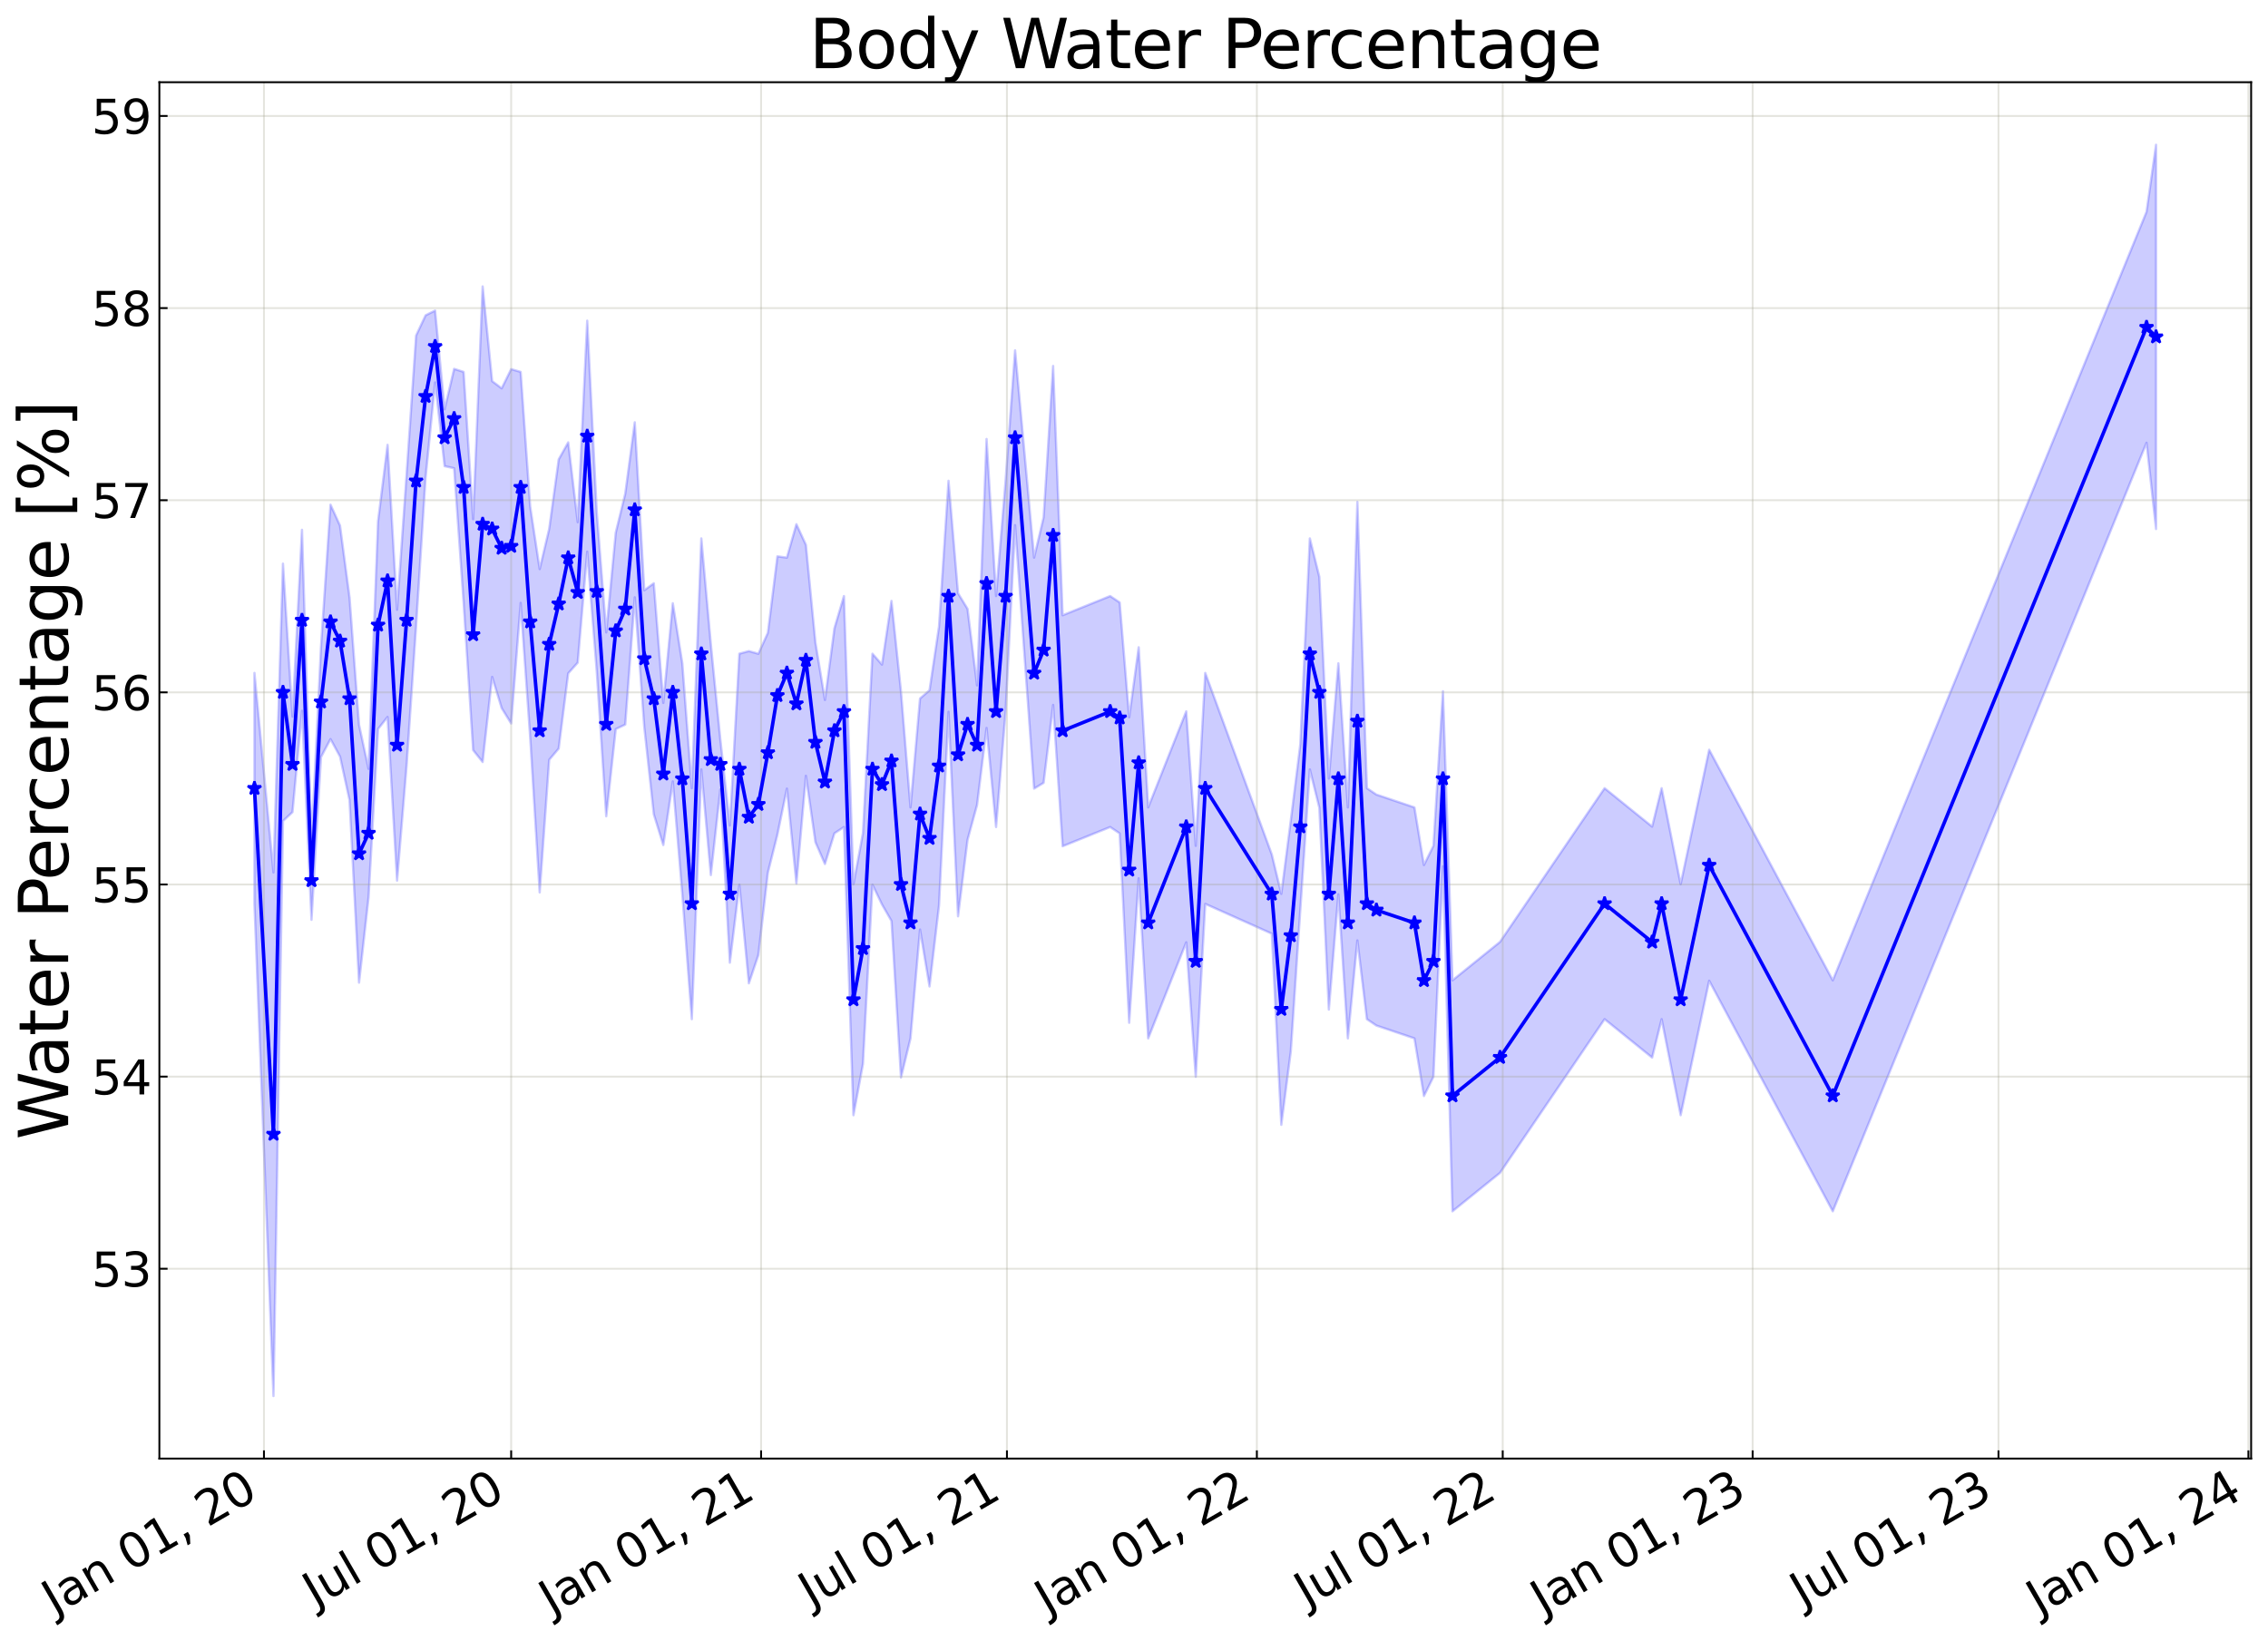 <?xml version="1.0" encoding="utf-8" standalone="no"?>
<!DOCTYPE svg PUBLIC "-//W3C//DTD SVG 1.1//EN"
  "http://www.w3.org/Graphics/SVG/1.1/DTD/svg11.dtd">
<svg xmlns:xlink="http://www.w3.org/1999/xlink" width="968.023pt" height="700.467pt" viewBox="0 0 968.023 700.467" xmlns="http://www.w3.org/2000/svg" version="1.1">
 <defs>
  <style type="text/css">*{stroke-linejoin: round; stroke-linecap: butt}</style>
 </defs>
 <g id="figure_1">
  <g id="patch_1">
   <path d="M 0 700.467 
L 968.023 700.467 
L 968.023 0 
L 0 0 
z
" style="fill: #ffffff"/>
  </g>
  <g id="axes_1">
   <g id="patch_2">
    <path d="M 68.023 622.604 
L 960.823 622.604 
L 960.823 35.084 
L 68.023 35.084 
z
" style="fill: #ffffff"/>
   </g>
   <g id="PolyCollection_1">
    <defs>
     <path id="m123e9f4630" d="M 108.605 -413.236 
L 108.605 -314.64 
L 116.721 -104.568 
L 120.779 -350.016 
L 124.838 -353.79 
L 128.896 -397.068 
L 132.954 -307.846 
L 137.012 -377.288 
L 141.07 -384.98 
L 145.128 -377.516 
L 149.187 -358.9 
L 153.245 -281.015 
L 157.303 -317.329 
L 161.361 -389.294 
L 165.419 -394.427 
L 169.478 -324.581 
L 173.536 -373.409 
L 177.594 -433.059 
L 181.652 -496.603 
L 185.71 -537.222 
L 189.768 -501.48 
L 193.827 -500.602 
L 197.885 -443.125 
L 201.943 -380.25 
L 206.001 -375.199 
L 210.059 -411.526 
L 214.118 -398.206 
L 218.176 -391.644 
L 222.234 -443.125 
L 226.292 -385.717 
L 230.35 -319.535 
L 234.408 -376.149 
L 238.467 -380.948 
L 242.525 -413.055 
L 246.583 -417.614 
L 250.641 -464.995 
L 254.699 -414 
L 258.758 -352.039 
L 262.816 -389.242 
L 266.874 -391.185 
L 270.932 -445.497 
L 274.99 -390.084 
L 279.048 -352.913 
L 283.107 -339.748 
L 287.165 -366.917 
L 291.223 -318.741 
L 295.281 -265.433 
L 299.339 -372.049 
L 303.398 -326.942 
L 307.456 -363.536 
L 311.514 -289.548 
L 315.572 -322.842 
L 319.63 -280.731 
L 323.688 -292.803 
L 327.747 -327.966 
L 331.805 -344.17 
L 335.863 -363.847 
L 339.921 -323.335 
L 343.979 -369.315 
L 348.038 -340.975 
L 352.096 -331.663 
L 356.154 -344.76 
L 360.212 -347.445 
L 364.27 -224.428 
L 368.328 -246.297 
L 372.387 -322.842 
L 376.445 -314.389 
L 380.503 -307.339 
L 384.561 -240.512 
L 388.619 -257.232 
L 392.678 -303.706 
L 396.736 -279.386 
L 400.794 -313.911 
L 404.852 -396.652 
L 408.91 -309.338 
L 412.968 -341.978 
L 417.027 -356.865 
L 421.085 -389.742 
L 425.143 -347.445 
L 429.201 -396.652 
L 433.259 -476.308 
L 441.376 -363.847 
L 445.434 -366.31 
L 449.492 -399.58 
L 453.55 -339.244 
L 473.841 -347.445 
L 477.899 -344.711 
L 481.958 -263.892 
L 486.016 -325.575 
L 490.074 -257.232 
L 506.307 -298.238 
L 510.365 -240.83 
L 514.423 -314.64 
L 542.83 -301.925 
L 546.888 -220.327 
L 550.947 -251.765 
L 555.005 -312.261 
L 559.063 -372.049 
L 563.121 -355.646 
L 567.179 -269.534 
L 571.238 -318.741 
L 575.296 -257.232 
L 579.354 -299.045 
L 583.412 -265.433 
L 587.47 -262.7 
L 603.703 -257.232 
L 607.761 -232.629 
L 611.819 -240.83 
L 615.878 -330.681 
L 619.936 -183.422 
L 640.227 -199.824 
L 684.867 -265.433 
L 705.158 -249.031 
L 709.216 -265.433 
L 717.332 -224.428 
L 729.507 -281.836 
L 782.263 -183.422 
L 916.183 -511.469 
L 920.241 -474.654 
L 920.241 -638.678 
L 920.241 -638.678 
L 916.183 -610.064 
L 782.263 -282.017 
L 729.507 -380.432 
L 717.332 -323.023 
L 709.216 -364.029 
L 705.158 -347.627 
L 684.867 -364.029 
L 640.227 -298.42 
L 619.936 -282.017 
L 615.878 -405.397 
L 611.819 -339.426 
L 607.761 -331.224 
L 603.703 -355.828 
L 587.47 -361.295 
L 583.412 -364.029 
L 579.354 -486.24 
L 575.296 -355.828 
L 571.238 -417.337 
L 567.179 -368.13 
L 563.121 -454.242 
L 559.063 -470.644 
L 555.005 -382.811 
L 550.947 -350.361 
L 546.888 -318.923 
L 542.83 -335.739 
L 514.423 -413.236 
L 510.365 -339.426 
L 506.307 -396.834 
L 490.074 -355.828 
L 486.016 -424.171 
L 481.958 -394.275 
L 477.899 -443.307 
L 473.841 -446.041 
L 453.55 -437.84 
L 449.492 -544.261 
L 445.434 -479.664 
L 441.376 -462.443 
L 433.259 -550.912 
L 429.201 -495.248 
L 425.143 -446.041 
L 421.085 -513.093 
L 417.027 -407.917 
L 412.968 -440.573 
L 408.91 -447.242 
L 404.852 -495.248 
L 400.794 -433.102 
L 396.736 -405.844 
L 392.678 -402.301 
L 388.619 -355.828 
L 384.561 -405.353 
L 380.503 -443.969 
L 376.445 -416.769 
L 372.387 -421.437 
L 368.328 -344.893 
L 364.27 -323.023 
L 360.212 -446.041 
L 356.154 -432.324 
L 352.096 -401.681 
L 348.038 -426.267 
L 343.979 -467.911 
L 339.921 -476.712 
L 335.863 -462.443 
L 331.805 -462.985 
L 327.747 -430.372 
L 323.688 -421.405 
L 319.63 -422.542 
L 315.572 -421.437 
L 311.514 -348.116 
L 307.456 -384.843 
L 303.398 -425.538 
L 299.339 -470.644 
L 295.281 -364.029 
L 291.223 -417.337 
L 287.165 -442.971 
L 283.107 -400.431 
L 279.048 -451.508 
L 274.99 -448.508 
L 270.932 -520.213 
L 266.874 -489.78 
L 262.816 -473.134 
L 258.758 -430.512 
L 254.699 -482.001 
L 250.641 -563.591 
L 246.583 -477.567 
L 242.525 -511.65 
L 238.467 -504.391 
L 234.408 -474.745 
L 230.35 -457.549 
L 226.292 -484.313 
L 222.234 -541.721 
L 218.176 -542.902 
L 214.118 -534.7 
L 210.059 -537.782 
L 206.001 -578.209 
L 201.943 -478.846 
L 197.885 -541.721 
L 193.827 -543.019 
L 189.768 -525.739 
L 185.71 -567.908 
L 181.652 -565.882 
L 177.594 -557.255 
L 173.536 -497.988 
L 169.478 -440.2 
L 165.419 -510.595 
L 161.361 -478.003 
L 157.303 -372.276 
L 153.245 -391.094 
L 149.187 -445.521 
L 145.128 -476.112 
L 141.07 -485.05 
L 137.012 -424.4 
L 132.954 -341.3 
L 128.896 -474.329 
L 124.838 -394.59 
L 120.779 -459.872 
L 116.721 -328.066 
L 108.605 -413.236 
z
" style="stroke: #0000ff; stroke-opacity: 0.2"/>
    </defs>
    <g clip-path="url(#p00b127df44)">
     <use xlink:href="#m123e9f4630" x="0" y="700.467" style="fill: #0000ff; fill-opacity: 0.2; stroke: #0000ff; stroke-opacity: 0.2"/>
    </g>
   </g>
   <g id="matplotlib.axis_1">
    <g id="xtick_1">
     <g id="line2d_1">
      <path d="M 112.663 622.604 
L 112.663 35.084 
" clip-path="url(#p00b127df44)" style="fill: none; stroke: #a5a391; stroke-opacity: 0.3; stroke-width: 0.8; stroke-linecap: square"/>
     </g>
     <g id="line2d_2">
      <defs>
       <path id="m883ac04ae2" d="M 0 0 
L 0 -3.5 
" style="stroke: #000000; stroke-width: 0.8"/>
      </defs>
      <g>
       <use xlink:href="#m883ac04ae2" x="112.663" y="622.604" style="stroke: #000000; stroke-width: 0.8"/>
      </g>
     </g>
     <g id="text_1">
      <!-- Jan 01, 20 -->
      <g transform="translate(23.288 689.664) rotate(-30) scale(0.2 -0.2)">
       <defs>
        <path id="DejaVuSans-4a" d="M 628 4666 
L 1259 4666 
L 1259 325 
Q 1259 -519 939 -900 
Q 619 -1281 -91 -1281 
L -331 -1281 
L -331 -750 
L -134 -750 
Q 284 -750 456 -515 
Q 628 -281 628 325 
L 628 4666 
z
" transform="scale(0.016)"/>
        <path id="DejaVuSans-61" d="M 2194 1759 
Q 1497 1759 1228 1600 
Q 959 1441 959 1056 
Q 959 750 1161 570 
Q 1363 391 1709 391 
Q 2188 391 2477 730 
Q 2766 1069 2766 1631 
L 2766 1759 
L 2194 1759 
z
M 3341 1997 
L 3341 0 
L 2766 0 
L 2766 531 
Q 2569 213 2275 61 
Q 1981 -91 1556 -91 
Q 1019 -91 701 211 
Q 384 513 384 1019 
Q 384 1609 779 1909 
Q 1175 2209 1959 2209 
L 2766 2209 
L 2766 2266 
Q 2766 2663 2505 2880 
Q 2244 3097 1772 3097 
Q 1472 3097 1187 3025 
Q 903 2953 641 2809 
L 641 3341 
Q 956 3463 1253 3523 
Q 1550 3584 1831 3584 
Q 2591 3584 2966 3190 
Q 3341 2797 3341 1997 
z
" transform="scale(0.016)"/>
        <path id="DejaVuSans-6e" d="M 3513 2113 
L 3513 0 
L 2938 0 
L 2938 2094 
Q 2938 2591 2744 2837 
Q 2550 3084 2163 3084 
Q 1697 3084 1428 2787 
Q 1159 2491 1159 1978 
L 1159 0 
L 581 0 
L 581 3500 
L 1159 3500 
L 1159 2956 
Q 1366 3272 1645 3428 
Q 1925 3584 2291 3584 
Q 2894 3584 3203 3211 
Q 3513 2838 3513 2113 
z
" transform="scale(0.016)"/>
        <path id="DejaVuSans-20" transform="scale(0.016)"/>
        <path id="DejaVuSans-30" d="M 2034 4250 
Q 1547 4250 1301 3770 
Q 1056 3291 1056 2328 
Q 1056 1369 1301 889 
Q 1547 409 2034 409 
Q 2525 409 2770 889 
Q 3016 1369 3016 2328 
Q 3016 3291 2770 3770 
Q 2525 4250 2034 4250 
z
M 2034 4750 
Q 2819 4750 3233 4129 
Q 3647 3509 3647 2328 
Q 3647 1150 3233 529 
Q 2819 -91 2034 -91 
Q 1250 -91 836 529 
Q 422 1150 422 2328 
Q 422 3509 836 4129 
Q 1250 4750 2034 4750 
z
" transform="scale(0.016)"/>
        <path id="DejaVuSans-31" d="M 794 531 
L 1825 531 
L 1825 4091 
L 703 3866 
L 703 4441 
L 1819 4666 
L 2450 4666 
L 2450 531 
L 3481 531 
L 3481 0 
L 794 0 
L 794 531 
z
" transform="scale(0.016)"/>
        <path id="DejaVuSans-2c" d="M 750 794 
L 1409 794 
L 1409 256 
L 897 -744 
L 494 -744 
L 750 256 
L 750 794 
z
" transform="scale(0.016)"/>
        <path id="DejaVuSans-32" d="M 1228 531 
L 3431 531 
L 3431 0 
L 469 0 
L 469 531 
Q 828 903 1448 1529 
Q 2069 2156 2228 2338 
Q 2531 2678 2651 2914 
Q 2772 3150 2772 3378 
Q 2772 3750 2511 3984 
Q 2250 4219 1831 4219 
Q 1534 4219 1204 4116 
Q 875 4013 500 3803 
L 500 4441 
Q 881 4594 1212 4672 
Q 1544 4750 1819 4750 
Q 2544 4750 2975 4387 
Q 3406 4025 3406 3419 
Q 3406 3131 3298 2873 
Q 3191 2616 2906 2266 
Q 2828 2175 2409 1742 
Q 1991 1309 1228 531 
z
" transform="scale(0.016)"/>
       </defs>
       <use xlink:href="#DejaVuSans-4a"/>
       <use xlink:href="#DejaVuSans-61" x="29.492"/>
       <use xlink:href="#DejaVuSans-6e" x="90.771"/>
       <use xlink:href="#DejaVuSans-20" x="154.15"/>
       <use xlink:href="#DejaVuSans-30" x="185.938"/>
       <use xlink:href="#DejaVuSans-31" x="249.561"/>
       <use xlink:href="#DejaVuSans-2c" x="313.184"/>
       <use xlink:href="#DejaVuSans-20" x="344.971"/>
       <use xlink:href="#DejaVuSans-32" x="376.758"/>
       <use xlink:href="#DejaVuSans-30" x="440.381"/>
      </g>
     </g>
    </g>
    <g id="xtick_2">
     <g id="line2d_3">
      <path d="M 218.176 622.604 
L 218.176 35.084 
" clip-path="url(#p00b127df44)" style="fill: none; stroke: #a5a391; stroke-opacity: 0.3; stroke-width: 0.8; stroke-linecap: square"/>
     </g>
     <g id="line2d_4">
      <g>
       <use xlink:href="#m883ac04ae2" x="218.176" y="622.604" style="stroke: #000000; stroke-width: 0.8"/>
      </g>
     </g>
     <g id="text_2">
      <!-- Jul 01, 20 -->
      <g transform="translate(134.603 686.314) rotate(-30) scale(0.2 -0.2)">
       <defs>
        <path id="DejaVuSans-75" d="M 544 1381 
L 544 3500 
L 1119 3500 
L 1119 1403 
Q 1119 906 1312 657 
Q 1506 409 1894 409 
Q 2359 409 2629 706 
Q 2900 1003 2900 1516 
L 2900 3500 
L 3475 3500 
L 3475 0 
L 2900 0 
L 2900 538 
Q 2691 219 2414 64 
Q 2138 -91 1772 -91 
Q 1169 -91 856 284 
Q 544 659 544 1381 
z
M 1991 3584 
L 1991 3584 
z
" transform="scale(0.016)"/>
        <path id="DejaVuSans-6c" d="M 603 4863 
L 1178 4863 
L 1178 0 
L 603 0 
L 603 4863 
z
" transform="scale(0.016)"/>
       </defs>
       <use xlink:href="#DejaVuSans-4a"/>
       <use xlink:href="#DejaVuSans-75" x="29.492"/>
       <use xlink:href="#DejaVuSans-6c" x="92.871"/>
       <use xlink:href="#DejaVuSans-20" x="120.654"/>
       <use xlink:href="#DejaVuSans-30" x="152.441"/>
       <use xlink:href="#DejaVuSans-31" x="216.064"/>
       <use xlink:href="#DejaVuSans-2c" x="279.688"/>
       <use xlink:href="#DejaVuSans-20" x="311.475"/>
       <use xlink:href="#DejaVuSans-32" x="343.262"/>
       <use xlink:href="#DejaVuSans-30" x="406.885"/>
      </g>
     </g>
    </g>
    <g id="xtick_3">
     <g id="line2d_5">
      <path d="M 324.848 622.604 
L 324.848 35.084 
" clip-path="url(#p00b127df44)" style="fill: none; stroke: #a5a391; stroke-opacity: 0.3; stroke-width: 0.8; stroke-linecap: square"/>
     </g>
     <g id="line2d_6">
      <g>
       <use xlink:href="#m883ac04ae2" x="324.848" y="622.604" style="stroke: #000000; stroke-width: 0.8"/>
      </g>
     </g>
     <g id="text_3">
      <!-- Jan 01, 21 -->
      <g transform="translate(235.473 689.664) rotate(-30) scale(0.2 -0.2)">
       <use xlink:href="#DejaVuSans-4a"/>
       <use xlink:href="#DejaVuSans-61" x="29.492"/>
       <use xlink:href="#DejaVuSans-6e" x="90.771"/>
       <use xlink:href="#DejaVuSans-20" x="154.15"/>
       <use xlink:href="#DejaVuSans-30" x="185.938"/>
       <use xlink:href="#DejaVuSans-31" x="249.561"/>
       <use xlink:href="#DejaVuSans-2c" x="313.184"/>
       <use xlink:href="#DejaVuSans-20" x="344.971"/>
       <use xlink:href="#DejaVuSans-32" x="376.758"/>
       <use xlink:href="#DejaVuSans-31" x="440.381"/>
      </g>
     </g>
    </g>
    <g id="xtick_4">
     <g id="line2d_7">
      <path d="M 429.781 622.604 
L 429.781 35.084 
" clip-path="url(#p00b127df44)" style="fill: none; stroke: #a5a391; stroke-opacity: 0.3; stroke-width: 0.8; stroke-linecap: square"/>
     </g>
     <g id="line2d_8">
      <g>
       <use xlink:href="#m883ac04ae2" x="429.781" y="622.604" style="stroke: #000000; stroke-width: 0.8"/>
      </g>
     </g>
     <g id="text_4">
      <!-- Jul 01, 21 -->
      <g transform="translate(346.208 686.314) rotate(-30) scale(0.2 -0.2)">
       <use xlink:href="#DejaVuSans-4a"/>
       <use xlink:href="#DejaVuSans-75" x="29.492"/>
       <use xlink:href="#DejaVuSans-6c" x="92.871"/>
       <use xlink:href="#DejaVuSans-20" x="120.654"/>
       <use xlink:href="#DejaVuSans-30" x="152.441"/>
       <use xlink:href="#DejaVuSans-31" x="216.064"/>
       <use xlink:href="#DejaVuSans-2c" x="279.688"/>
       <use xlink:href="#DejaVuSans-20" x="311.475"/>
       <use xlink:href="#DejaVuSans-32" x="343.262"/>
       <use xlink:href="#DejaVuSans-31" x="406.885"/>
      </g>
     </g>
    </g>
    <g id="xtick_5">
     <g id="line2d_9">
      <path d="M 536.453 622.604 
L 536.453 35.084 
" clip-path="url(#p00b127df44)" style="fill: none; stroke: #a5a391; stroke-opacity: 0.3; stroke-width: 0.8; stroke-linecap: square"/>
     </g>
     <g id="line2d_10">
      <g>
       <use xlink:href="#m883ac04ae2" x="536.453" y="622.604" style="stroke: #000000; stroke-width: 0.8"/>
      </g>
     </g>
     <g id="text_5">
      <!-- Jan 01, 22 -->
      <g transform="translate(447.078 689.664) rotate(-30) scale(0.2 -0.2)">
       <use xlink:href="#DejaVuSans-4a"/>
       <use xlink:href="#DejaVuSans-61" x="29.492"/>
       <use xlink:href="#DejaVuSans-6e" x="90.771"/>
       <use xlink:href="#DejaVuSans-20" x="154.15"/>
       <use xlink:href="#DejaVuSans-30" x="185.938"/>
       <use xlink:href="#DejaVuSans-31" x="249.561"/>
       <use xlink:href="#DejaVuSans-2c" x="313.184"/>
       <use xlink:href="#DejaVuSans-20" x="344.971"/>
       <use xlink:href="#DejaVuSans-32" x="376.758"/>
       <use xlink:href="#DejaVuSans-32" x="440.381"/>
      </g>
     </g>
    </g>
    <g id="xtick_6">
     <g id="line2d_11">
      <path d="M 641.386 622.604 
L 641.386 35.084 
" clip-path="url(#p00b127df44)" style="fill: none; stroke: #a5a391; stroke-opacity: 0.3; stroke-width: 0.8; stroke-linecap: square"/>
     </g>
     <g id="line2d_12">
      <g>
       <use xlink:href="#m883ac04ae2" x="641.386" y="622.604" style="stroke: #000000; stroke-width: 0.8"/>
      </g>
     </g>
     <g id="text_6">
      <!-- Jul 01, 22 -->
      <g transform="translate(557.813 686.314) rotate(-30) scale(0.2 -0.2)">
       <use xlink:href="#DejaVuSans-4a"/>
       <use xlink:href="#DejaVuSans-75" x="29.492"/>
       <use xlink:href="#DejaVuSans-6c" x="92.871"/>
       <use xlink:href="#DejaVuSans-20" x="120.654"/>
       <use xlink:href="#DejaVuSans-30" x="152.441"/>
       <use xlink:href="#DejaVuSans-31" x="216.064"/>
       <use xlink:href="#DejaVuSans-2c" x="279.688"/>
       <use xlink:href="#DejaVuSans-20" x="311.475"/>
       <use xlink:href="#DejaVuSans-32" x="343.262"/>
       <use xlink:href="#DejaVuSans-32" x="406.885"/>
      </g>
     </g>
    </g>
    <g id="xtick_7">
     <g id="line2d_13">
      <path d="M 748.058 622.604 
L 748.058 35.084 
" clip-path="url(#p00b127df44)" style="fill: none; stroke: #a5a391; stroke-opacity: 0.3; stroke-width: 0.8; stroke-linecap: square"/>
     </g>
     <g id="line2d_14">
      <g>
       <use xlink:href="#m883ac04ae2" x="748.058" y="622.604" style="stroke: #000000; stroke-width: 0.8"/>
      </g>
     </g>
     <g id="text_7">
      <!-- Jan 01, 23 -->
      <g transform="translate(658.683 689.664) rotate(-30) scale(0.2 -0.2)">
       <defs>
        <path id="DejaVuSans-33" d="M 2597 2516 
Q 3050 2419 3304 2112 
Q 3559 1806 3559 1356 
Q 3559 666 3084 287 
Q 2609 -91 1734 -91 
Q 1441 -91 1130 -33 
Q 819 25 488 141 
L 488 750 
Q 750 597 1062 519 
Q 1375 441 1716 441 
Q 2309 441 2620 675 
Q 2931 909 2931 1356 
Q 2931 1769 2642 2001 
Q 2353 2234 1838 2234 
L 1294 2234 
L 1294 2753 
L 1863 2753 
Q 2328 2753 2575 2939 
Q 2822 3125 2822 3475 
Q 2822 3834 2567 4026 
Q 2313 4219 1838 4219 
Q 1578 4219 1281 4162 
Q 984 4106 628 3988 
L 628 4550 
Q 988 4650 1302 4700 
Q 1616 4750 1894 4750 
Q 2613 4750 3031 4423 
Q 3450 4097 3450 3541 
Q 3450 3153 3228 2886 
Q 3006 2619 2597 2516 
z
" transform="scale(0.016)"/>
       </defs>
       <use xlink:href="#DejaVuSans-4a"/>
       <use xlink:href="#DejaVuSans-61" x="29.492"/>
       <use xlink:href="#DejaVuSans-6e" x="90.771"/>
       <use xlink:href="#DejaVuSans-20" x="154.15"/>
       <use xlink:href="#DejaVuSans-30" x="185.938"/>
       <use xlink:href="#DejaVuSans-31" x="249.561"/>
       <use xlink:href="#DejaVuSans-2c" x="313.184"/>
       <use xlink:href="#DejaVuSans-20" x="344.971"/>
       <use xlink:href="#DejaVuSans-32" x="376.758"/>
       <use xlink:href="#DejaVuSans-33" x="440.381"/>
      </g>
     </g>
    </g>
    <g id="xtick_8">
     <g id="line2d_15">
      <path d="M 852.991 622.604 
L 852.991 35.084 
" clip-path="url(#p00b127df44)" style="fill: none; stroke: #a5a391; stroke-opacity: 0.3; stroke-width: 0.8; stroke-linecap: square"/>
     </g>
     <g id="line2d_16">
      <g>
       <use xlink:href="#m883ac04ae2" x="852.991" y="622.604" style="stroke: #000000; stroke-width: 0.8"/>
      </g>
     </g>
     <g id="text_8">
      <!-- Jul 01, 23 -->
      <g transform="translate(769.419 686.314) rotate(-30) scale(0.2 -0.2)">
       <use xlink:href="#DejaVuSans-4a"/>
       <use xlink:href="#DejaVuSans-75" x="29.492"/>
       <use xlink:href="#DejaVuSans-6c" x="92.871"/>
       <use xlink:href="#DejaVuSans-20" x="120.654"/>
       <use xlink:href="#DejaVuSans-30" x="152.441"/>
       <use xlink:href="#DejaVuSans-31" x="216.064"/>
       <use xlink:href="#DejaVuSans-2c" x="279.688"/>
       <use xlink:href="#DejaVuSans-20" x="311.475"/>
       <use xlink:href="#DejaVuSans-32" x="343.262"/>
       <use xlink:href="#DejaVuSans-33" x="406.885"/>
      </g>
     </g>
    </g>
    <g id="xtick_9">
     <g id="line2d_17">
      <path d="M 959.664 622.604 
L 959.664 35.084 
" clip-path="url(#p00b127df44)" style="fill: none; stroke: #a5a391; stroke-opacity: 0.3; stroke-width: 0.8; stroke-linecap: square"/>
     </g>
     <g id="line2d_18">
      <g>
       <use xlink:href="#m883ac04ae2" x="959.664" y="622.604" style="stroke: #000000; stroke-width: 0.8"/>
      </g>
     </g>
     <g id="text_9">
      <!-- Jan 01, 24 -->
      <g transform="translate(870.288 689.664) rotate(-30) scale(0.2 -0.2)">
       <defs>
        <path id="DejaVuSans-34" d="M 2419 4116 
L 825 1625 
L 2419 1625 
L 2419 4116 
z
M 2253 4666 
L 3047 4666 
L 3047 1625 
L 3713 1625 
L 3713 1100 
L 3047 1100 
L 3047 0 
L 2419 0 
L 2419 1100 
L 313 1100 
L 313 1709 
L 2253 4666 
z
" transform="scale(0.016)"/>
       </defs>
       <use xlink:href="#DejaVuSans-4a"/>
       <use xlink:href="#DejaVuSans-61" x="29.492"/>
       <use xlink:href="#DejaVuSans-6e" x="90.771"/>
       <use xlink:href="#DejaVuSans-20" x="154.15"/>
       <use xlink:href="#DejaVuSans-30" x="185.938"/>
       <use xlink:href="#DejaVuSans-31" x="249.561"/>
       <use xlink:href="#DejaVuSans-2c" x="313.184"/>
       <use xlink:href="#DejaVuSans-20" x="344.971"/>
       <use xlink:href="#DejaVuSans-32" x="376.758"/>
       <use xlink:href="#DejaVuSans-34" x="440.381"/>
      </g>
     </g>
    </g>
   </g>
   <g id="matplotlib.axis_2">
    <g id="ytick_1">
     <g id="line2d_19">
      <path d="M 68.023 541.557 
L 960.823 541.557 
" clip-path="url(#p00b127df44)" style="fill: none; stroke: #a5a391; stroke-opacity: 0.3; stroke-width: 0.8; stroke-linecap: square"/>
     </g>
     <g id="line2d_20">
      <defs>
       <path id="m193798f337" d="M 0 0 
L 3.5 0 
" style="stroke: #000000; stroke-width: 0.8"/>
      </defs>
      <g>
       <use xlink:href="#m193798f337" x="68.023" y="541.557" style="stroke: #000000; stroke-width: 0.8"/>
      </g>
     </g>
     <g id="text_10">
      <!-- 53 -->
      <g transform="translate(39.073 549.156) scale(0.2 -0.2)">
       <defs>
        <path id="DejaVuSans-35" d="M 691 4666 
L 3169 4666 
L 3169 4134 
L 1269 4134 
L 1269 2991 
Q 1406 3038 1543 3061 
Q 1681 3084 1819 3084 
Q 2600 3084 3056 2656 
Q 3513 2228 3513 1497 
Q 3513 744 3044 326 
Q 2575 -91 1722 -91 
Q 1428 -91 1123 -41 
Q 819 9 494 109 
L 494 744 
Q 775 591 1075 516 
Q 1375 441 1709 441 
Q 2250 441 2565 725 
Q 2881 1009 2881 1497 
Q 2881 1984 2565 2268 
Q 2250 2553 1709 2553 
Q 1456 2553 1204 2497 
Q 953 2441 691 2322 
L 691 4666 
z
" transform="scale(0.016)"/>
       </defs>
       <use xlink:href="#DejaVuSans-35"/>
       <use xlink:href="#DejaVuSans-33" x="63.623"/>
      </g>
     </g>
    </g>
    <g id="ytick_2">
     <g id="line2d_21">
      <path d="M 68.023 459.546 
L 960.823 459.546 
" clip-path="url(#p00b127df44)" style="fill: none; stroke: #a5a391; stroke-opacity: 0.3; stroke-width: 0.8; stroke-linecap: square"/>
     </g>
     <g id="line2d_22">
      <g>
       <use xlink:href="#m193798f337" x="68.023" y="459.546" style="stroke: #000000; stroke-width: 0.8"/>
      </g>
     </g>
     <g id="text_11">
      <!-- 54 -->
      <g transform="translate(39.073 467.144) scale(0.2 -0.2)">
       <use xlink:href="#DejaVuSans-35"/>
       <use xlink:href="#DejaVuSans-34" x="63.623"/>
      </g>
     </g>
    </g>
    <g id="ytick_3">
     <g id="line2d_23">
      <path d="M 68.023 377.534 
L 960.823 377.534 
" clip-path="url(#p00b127df44)" style="fill: none; stroke: #a5a391; stroke-opacity: 0.3; stroke-width: 0.8; stroke-linecap: square"/>
     </g>
     <g id="line2d_24">
      <g>
       <use xlink:href="#m193798f337" x="68.023" y="377.534" style="stroke: #000000; stroke-width: 0.8"/>
      </g>
     </g>
     <g id="text_12">
      <!-- 55 -->
      <g transform="translate(39.073 385.132) scale(0.2 -0.2)">
       <use xlink:href="#DejaVuSans-35"/>
       <use xlink:href="#DejaVuSans-35" x="63.623"/>
      </g>
     </g>
    </g>
    <g id="ytick_4">
     <g id="line2d_25">
      <path d="M 68.023 295.522 
L 960.823 295.522 
" clip-path="url(#p00b127df44)" style="fill: none; stroke: #a5a391; stroke-opacity: 0.3; stroke-width: 0.8; stroke-linecap: square"/>
     </g>
     <g id="line2d_26">
      <g>
       <use xlink:href="#m193798f337" x="68.023" y="295.522" style="stroke: #000000; stroke-width: 0.8"/>
      </g>
     </g>
     <g id="text_13">
      <!-- 56 -->
      <g transform="translate(39.073 303.121) scale(0.2 -0.2)">
       <defs>
        <path id="DejaVuSans-36" d="M 2113 2584 
Q 1688 2584 1439 2293 
Q 1191 2003 1191 1497 
Q 1191 994 1439 701 
Q 1688 409 2113 409 
Q 2538 409 2786 701 
Q 3034 994 3034 1497 
Q 3034 2003 2786 2293 
Q 2538 2584 2113 2584 
z
M 3366 4563 
L 3366 3988 
Q 3128 4100 2886 4159 
Q 2644 4219 2406 4219 
Q 1781 4219 1451 3797 
Q 1122 3375 1075 2522 
Q 1259 2794 1537 2939 
Q 1816 3084 2150 3084 
Q 2853 3084 3261 2657 
Q 3669 2231 3669 1497 
Q 3669 778 3244 343 
Q 2819 -91 2113 -91 
Q 1303 -91 875 529 
Q 447 1150 447 2328 
Q 447 3434 972 4092 
Q 1497 4750 2381 4750 
Q 2619 4750 2861 4703 
Q 3103 4656 3366 4563 
z
" transform="scale(0.016)"/>
       </defs>
       <use xlink:href="#DejaVuSans-35"/>
       <use xlink:href="#DejaVuSans-36" x="63.623"/>
      </g>
     </g>
    </g>
    <g id="ytick_5">
     <g id="line2d_27">
      <path d="M 68.023 213.511 
L 960.823 213.511 
" clip-path="url(#p00b127df44)" style="fill: none; stroke: #a5a391; stroke-opacity: 0.3; stroke-width: 0.8; stroke-linecap: square"/>
     </g>
     <g id="line2d_28">
      <g>
       <use xlink:href="#m193798f337" x="68.023" y="213.511" style="stroke: #000000; stroke-width: 0.8"/>
      </g>
     </g>
     <g id="text_14">
      <!-- 57 -->
      <g transform="translate(39.073 221.109) scale(0.2 -0.2)">
       <defs>
        <path id="DejaVuSans-37" d="M 525 4666 
L 3525 4666 
L 3525 4397 
L 1831 0 
L 1172 0 
L 2766 4134 
L 525 4134 
L 525 4666 
z
" transform="scale(0.016)"/>
       </defs>
       <use xlink:href="#DejaVuSans-35"/>
       <use xlink:href="#DejaVuSans-37" x="63.623"/>
      </g>
     </g>
    </g>
    <g id="ytick_6">
     <g id="line2d_29">
      <path d="M 68.023 131.499 
L 960.823 131.499 
" clip-path="url(#p00b127df44)" style="fill: none; stroke: #a5a391; stroke-opacity: 0.3; stroke-width: 0.8; stroke-linecap: square"/>
     </g>
     <g id="line2d_30">
      <g>
       <use xlink:href="#m193798f337" x="68.023" y="131.499" style="stroke: #000000; stroke-width: 0.8"/>
      </g>
     </g>
     <g id="text_15">
      <!-- 58 -->
      <g transform="translate(39.073 139.097) scale(0.2 -0.2)">
       <defs>
        <path id="DejaVuSans-38" d="M 2034 2216 
Q 1584 2216 1326 1975 
Q 1069 1734 1069 1313 
Q 1069 891 1326 650 
Q 1584 409 2034 409 
Q 2484 409 2743 651 
Q 3003 894 3003 1313 
Q 3003 1734 2745 1975 
Q 2488 2216 2034 2216 
z
M 1403 2484 
Q 997 2584 770 2862 
Q 544 3141 544 3541 
Q 544 4100 942 4425 
Q 1341 4750 2034 4750 
Q 2731 4750 3128 4425 
Q 3525 4100 3525 3541 
Q 3525 3141 3298 2862 
Q 3072 2584 2669 2484 
Q 3125 2378 3379 2068 
Q 3634 1759 3634 1313 
Q 3634 634 3220 271 
Q 2806 -91 2034 -91 
Q 1263 -91 848 271 
Q 434 634 434 1313 
Q 434 1759 690 2068 
Q 947 2378 1403 2484 
z
M 1172 3481 
Q 1172 3119 1398 2916 
Q 1625 2713 2034 2713 
Q 2441 2713 2670 2916 
Q 2900 3119 2900 3481 
Q 2900 3844 2670 4047 
Q 2441 4250 2034 4250 
Q 1625 4250 1398 4047 
Q 1172 3844 1172 3481 
z
" transform="scale(0.016)"/>
       </defs>
       <use xlink:href="#DejaVuSans-35"/>
       <use xlink:href="#DejaVuSans-38" x="63.623"/>
      </g>
     </g>
    </g>
    <g id="ytick_7">
     <g id="line2d_31">
      <path d="M 68.023 49.487 
L 960.823 49.487 
" clip-path="url(#p00b127df44)" style="fill: none; stroke: #a5a391; stroke-opacity: 0.3; stroke-width: 0.8; stroke-linecap: square"/>
     </g>
     <g id="line2d_32">
      <g>
       <use xlink:href="#m193798f337" x="68.023" y="49.487" style="stroke: #000000; stroke-width: 0.8"/>
      </g>
     </g>
     <g id="text_16">
      <!-- 59 -->
      <g transform="translate(39.073 57.086) scale(0.2 -0.2)">
       <defs>
        <path id="DejaVuSans-39" d="M 703 97 
L 703 672 
Q 941 559 1184 500 
Q 1428 441 1663 441 
Q 2288 441 2617 861 
Q 2947 1281 2994 2138 
Q 2813 1869 2534 1725 
Q 2256 1581 1919 1581 
Q 1219 1581 811 2004 
Q 403 2428 403 3163 
Q 403 3881 828 4315 
Q 1253 4750 1959 4750 
Q 2769 4750 3195 4129 
Q 3622 3509 3622 2328 
Q 3622 1225 3098 567 
Q 2575 -91 1691 -91 
Q 1453 -91 1209 -44 
Q 966 3 703 97 
z
M 1959 2075 
Q 2384 2075 2632 2365 
Q 2881 2656 2881 3163 
Q 2881 3666 2632 3958 
Q 2384 4250 1959 4250 
Q 1534 4250 1286 3958 
Q 1038 3666 1038 3163 
Q 1038 2656 1286 2365 
Q 1534 2075 1959 2075 
z
" transform="scale(0.016)"/>
       </defs>
       <use xlink:href="#DejaVuSans-35"/>
       <use xlink:href="#DejaVuSans-39" x="63.623"/>
      </g>
     </g>
    </g>
    <g id="text_17">
     <!-- Water Percentage [%] -->
     <g transform="translate(29.084 486.478) rotate(-90) scale(0.288 -0.288)">
      <defs>
       <path id="DejaVuSans-57" d="M 213 4666 
L 850 4666 
L 1831 722 
L 2809 4666 
L 3519 4666 
L 4500 722 
L 5478 4666 
L 6119 4666 
L 4947 0 
L 4153 0 
L 3169 4050 
L 2175 0 
L 1381 0 
L 213 4666 
z
" transform="scale(0.016)"/>
       <path id="DejaVuSans-74" d="M 1172 4494 
L 1172 3500 
L 2356 3500 
L 2356 3053 
L 1172 3053 
L 1172 1153 
Q 1172 725 1289 603 
Q 1406 481 1766 481 
L 2356 481 
L 2356 0 
L 1766 0 
Q 1100 0 847 248 
Q 594 497 594 1153 
L 594 3053 
L 172 3053 
L 172 3500 
L 594 3500 
L 594 4494 
L 1172 4494 
z
" transform="scale(0.016)"/>
       <path id="DejaVuSans-65" d="M 3597 1894 
L 3597 1613 
L 953 1613 
Q 991 1019 1311 708 
Q 1631 397 2203 397 
Q 2534 397 2845 478 
Q 3156 559 3463 722 
L 3463 178 
Q 3153 47 2828 -22 
Q 2503 -91 2169 -91 
Q 1331 -91 842 396 
Q 353 884 353 1716 
Q 353 2575 817 3079 
Q 1281 3584 2069 3584 
Q 2775 3584 3186 3129 
Q 3597 2675 3597 1894 
z
M 3022 2063 
Q 3016 2534 2758 2815 
Q 2500 3097 2075 3097 
Q 1594 3097 1305 2825 
Q 1016 2553 972 2059 
L 3022 2063 
z
" transform="scale(0.016)"/>
       <path id="DejaVuSans-72" d="M 2631 2963 
Q 2534 3019 2420 3045 
Q 2306 3072 2169 3072 
Q 1681 3072 1420 2755 
Q 1159 2438 1159 1844 
L 1159 0 
L 581 0 
L 581 3500 
L 1159 3500 
L 1159 2956 
Q 1341 3275 1631 3429 
Q 1922 3584 2338 3584 
Q 2397 3584 2469 3576 
Q 2541 3569 2628 3553 
L 2631 2963 
z
" transform="scale(0.016)"/>
       <path id="DejaVuSans-50" d="M 1259 4147 
L 1259 2394 
L 2053 2394 
Q 2494 2394 2734 2622 
Q 2975 2850 2975 3272 
Q 2975 3691 2734 3919 
Q 2494 4147 2053 4147 
L 1259 4147 
z
M 628 4666 
L 2053 4666 
Q 2838 4666 3239 4311 
Q 3641 3956 3641 3272 
Q 3641 2581 3239 2228 
Q 2838 1875 2053 1875 
L 1259 1875 
L 1259 0 
L 628 0 
L 628 4666 
z
" transform="scale(0.016)"/>
       <path id="DejaVuSans-63" d="M 3122 3366 
L 3122 2828 
Q 2878 2963 2633 3030 
Q 2388 3097 2138 3097 
Q 1578 3097 1268 2742 
Q 959 2388 959 1747 
Q 959 1106 1268 751 
Q 1578 397 2138 397 
Q 2388 397 2633 464 
Q 2878 531 3122 666 
L 3122 134 
Q 2881 22 2623 -34 
Q 2366 -91 2075 -91 
Q 1284 -91 818 406 
Q 353 903 353 1747 
Q 353 2603 823 3093 
Q 1294 3584 2113 3584 
Q 2378 3584 2631 3529 
Q 2884 3475 3122 3366 
z
" transform="scale(0.016)"/>
       <path id="DejaVuSans-67" d="M 2906 1791 
Q 2906 2416 2648 2759 
Q 2391 3103 1925 3103 
Q 1463 3103 1205 2759 
Q 947 2416 947 1791 
Q 947 1169 1205 825 
Q 1463 481 1925 481 
Q 2391 481 2648 825 
Q 2906 1169 2906 1791 
z
M 3481 434 
Q 3481 -459 3084 -895 
Q 2688 -1331 1869 -1331 
Q 1566 -1331 1297 -1286 
Q 1028 -1241 775 -1147 
L 775 -588 
Q 1028 -725 1275 -790 
Q 1522 -856 1778 -856 
Q 2344 -856 2625 -561 
Q 2906 -266 2906 331 
L 2906 616 
Q 2728 306 2450 153 
Q 2172 0 1784 0 
Q 1141 0 747 490 
Q 353 981 353 1791 
Q 353 2603 747 3093 
Q 1141 3584 1784 3584 
Q 2172 3584 2450 3431 
Q 2728 3278 2906 2969 
L 2906 3500 
L 3481 3500 
L 3481 434 
z
" transform="scale(0.016)"/>
       <path id="DejaVuSans-5b" d="M 550 4863 
L 1875 4863 
L 1875 4416 
L 1125 4416 
L 1125 -397 
L 1875 -397 
L 1875 -844 
L 550 -844 
L 550 4863 
z
" transform="scale(0.016)"/>
       <path id="DejaVuSans-25" d="M 4653 2053 
Q 4381 2053 4226 1822 
Q 4072 1591 4072 1178 
Q 4072 772 4226 539 
Q 4381 306 4653 306 
Q 4919 306 5073 539 
Q 5228 772 5228 1178 
Q 5228 1588 5073 1820 
Q 4919 2053 4653 2053 
z
M 4653 2450 
Q 5147 2450 5437 2106 
Q 5728 1763 5728 1178 
Q 5728 594 5436 251 
Q 5144 -91 4653 -91 
Q 4153 -91 3862 251 
Q 3572 594 3572 1178 
Q 3572 1766 3864 2108 
Q 4156 2450 4653 2450 
z
M 1428 4353 
Q 1159 4353 1004 4120 
Q 850 3888 850 3481 
Q 850 3069 1003 2837 
Q 1156 2606 1428 2606 
Q 1700 2606 1854 2837 
Q 2009 3069 2009 3481 
Q 2009 3884 1853 4118 
Q 1697 4353 1428 4353 
z
M 4250 4750 
L 4750 4750 
L 1831 -91 
L 1331 -91 
L 4250 4750 
z
M 1428 4750 
Q 1922 4750 2215 4408 
Q 2509 4066 2509 3481 
Q 2509 2891 2217 2550 
Q 1925 2209 1428 2209 
Q 931 2209 642 2551 
Q 353 2894 353 3481 
Q 353 4063 643 4406 
Q 934 4750 1428 4750 
z
" transform="scale(0.016)"/>
       <path id="DejaVuSans-5d" d="M 1947 4863 
L 1947 -844 
L 622 -844 
L 622 -397 
L 1369 -397 
L 1369 4416 
L 622 4416 
L 622 4863 
L 1947 4863 
z
" transform="scale(0.016)"/>
      </defs>
      <use xlink:href="#DejaVuSans-57"/>
      <use xlink:href="#DejaVuSans-61" x="92.502"/>
      <use xlink:href="#DejaVuSans-74" x="153.781"/>
      <use xlink:href="#DejaVuSans-65" x="192.99"/>
      <use xlink:href="#DejaVuSans-72" x="254.514"/>
      <use xlink:href="#DejaVuSans-20" x="295.627"/>
      <use xlink:href="#DejaVuSans-50" x="327.414"/>
      <use xlink:href="#DejaVuSans-65" x="384.092"/>
      <use xlink:href="#DejaVuSans-72" x="445.615"/>
      <use xlink:href="#DejaVuSans-63" x="484.479"/>
      <use xlink:href="#DejaVuSans-65" x="539.459"/>
      <use xlink:href="#DejaVuSans-6e" x="600.982"/>
      <use xlink:href="#DejaVuSans-74" x="664.361"/>
      <use xlink:href="#DejaVuSans-61" x="703.57"/>
      <use xlink:href="#DejaVuSans-67" x="764.85"/>
      <use xlink:href="#DejaVuSans-65" x="828.326"/>
      <use xlink:href="#DejaVuSans-20" x="889.85"/>
      <use xlink:href="#DejaVuSans-5b" x="921.637"/>
      <use xlink:href="#DejaVuSans-25" x="960.65"/>
      <use xlink:href="#DejaVuSans-5d" x="1055.67"/>
     </g>
    </g>
   </g>
   <g id="line2d_33">
    <path d="M 108.605 336.528 
L 116.721 484.149 
L 120.779 295.522 
L 124.838 326.277 
L 128.896 264.768 
L 132.954 375.894 
L 137.012 299.623 
L 141.07 265.451 
L 145.128 273.653 
L 149.187 298.256 
L 153.245 364.412 
L 157.303 355.664 
L 161.361 266.818 
L 165.419 247.956 
L 169.478 318.076 
L 173.536 264.768 
L 177.594 205.309 
L 181.652 169.224 
L 185.71 147.901 
L 189.768 186.857 
L 193.827 178.656 
L 197.885 208.043 
L 201.943 270.919 
L 206.001 223.762 
L 210.059 225.812 
L 214.118 234.014 
L 218.176 233.193 
L 222.234 208.043 
L 226.292 265.451 
L 230.35 311.925 
L 234.408 275.019 
L 238.467 257.797 
L 242.525 238.114 
L 246.583 252.876 
L 250.641 186.173 
L 254.699 252.466 
L 258.758 309.191 
L 262.816 269.279 
L 266.874 259.984 
L 270.932 217.611 
L 274.99 281.17 
L 279.048 298.256 
L 283.107 330.377 
L 287.165 295.522 
L 291.223 332.428 
L 295.281 385.735 
L 299.339 279.12 
L 303.398 324.226 
L 307.456 326.277 
L 311.514 381.635 
L 315.572 328.327 
L 319.63 348.83 
L 323.688 343.362 
L 327.747 321.297 
L 331.805 296.889 
L 335.863 287.321 
L 339.921 300.443 
L 343.979 281.854 
L 348.038 316.845 
L 352.096 333.794 
L 356.154 311.925 
L 360.212 303.723 
L 364.27 426.741 
L 368.328 404.871 
L 372.387 328.327 
L 376.445 334.888 
L 380.503 324.812 
L 384.561 377.534 
L 388.619 393.936 
L 392.678 347.463 
L 396.736 357.851 
L 400.794 326.96 
L 404.852 254.516 
L 408.91 322.176 
L 412.968 309.191 
L 417.027 318.076 
L 421.085 249.049 
L 425.143 303.723 
L 429.201 254.516 
L 433.259 186.857 
L 441.376 287.321 
L 445.434 277.48 
L 449.492 228.546 
L 453.55 311.925 
L 473.841 303.723 
L 477.899 306.457 
L 481.958 371.383 
L 486.016 325.593 
L 490.074 393.936 
L 506.307 352.931 
L 510.365 410.339 
L 514.423 336.528 
L 542.83 381.635 
L 546.888 430.842 
L 550.947 399.404 
L 555.005 352.931 
L 559.063 279.12 
L 563.121 295.522 
L 567.179 381.635 
L 571.238 332.428 
L 575.296 393.936 
L 579.354 307.824 
L 583.412 385.735 
L 587.47 388.469 
L 603.703 393.936 
L 607.761 418.54 
L 611.819 410.339 
L 615.878 332.428 
L 619.936 467.747 
L 640.227 451.345 
L 684.867 385.735 
L 705.158 402.138 
L 709.216 385.735 
L 717.332 426.741 
L 729.507 369.333 
L 782.263 467.747 
L 916.183 139.7 
L 920.241 143.801 
" clip-path="url(#p00b127df44)" style="fill: none; stroke: #0000ff; stroke-width: 1.5; stroke-linecap: square"/>
    <defs>
     <path id="m15a99617d4" d="M 0 -3 
L -0.674 -0.927 
L -2.853 -0.927 
L -1.09 0.354 
L -1.763 2.427 
L -0 1.146 
L 1.763 2.427 
L 1.09 0.354 
L 2.853 -0.927 
L 0.674 -0.927 
z
" style="stroke: #0000ff; stroke-linejoin: bevel"/>
    </defs>
    <g clip-path="url(#p00b127df44)">
     <use xlink:href="#m15a99617d4" x="108.605" y="336.528" style="fill: #0000ff; stroke: #0000ff; stroke-linejoin: bevel"/>
     <use xlink:href="#m15a99617d4" x="116.721" y="484.149" style="fill: #0000ff; stroke: #0000ff; stroke-linejoin: bevel"/>
     <use xlink:href="#m15a99617d4" x="120.779" y="295.522" style="fill: #0000ff; stroke: #0000ff; stroke-linejoin: bevel"/>
     <use xlink:href="#m15a99617d4" x="124.838" y="326.277" style="fill: #0000ff; stroke: #0000ff; stroke-linejoin: bevel"/>
     <use xlink:href="#m15a99617d4" x="128.896" y="264.768" style="fill: #0000ff; stroke: #0000ff; stroke-linejoin: bevel"/>
     <use xlink:href="#m15a99617d4" x="132.954" y="375.894" style="fill: #0000ff; stroke: #0000ff; stroke-linejoin: bevel"/>
     <use xlink:href="#m15a99617d4" x="137.012" y="299.623" style="fill: #0000ff; stroke: #0000ff; stroke-linejoin: bevel"/>
     <use xlink:href="#m15a99617d4" x="141.07" y="265.451" style="fill: #0000ff; stroke: #0000ff; stroke-linejoin: bevel"/>
     <use xlink:href="#m15a99617d4" x="145.128" y="273.653" style="fill: #0000ff; stroke: #0000ff; stroke-linejoin: bevel"/>
     <use xlink:href="#m15a99617d4" x="149.187" y="298.256" style="fill: #0000ff; stroke: #0000ff; stroke-linejoin: bevel"/>
     <use xlink:href="#m15a99617d4" x="153.245" y="364.412" style="fill: #0000ff; stroke: #0000ff; stroke-linejoin: bevel"/>
     <use xlink:href="#m15a99617d4" x="157.303" y="355.664" style="fill: #0000ff; stroke: #0000ff; stroke-linejoin: bevel"/>
     <use xlink:href="#m15a99617d4" x="161.361" y="266.818" style="fill: #0000ff; stroke: #0000ff; stroke-linejoin: bevel"/>
     <use xlink:href="#m15a99617d4" x="165.419" y="247.956" style="fill: #0000ff; stroke: #0000ff; stroke-linejoin: bevel"/>
     <use xlink:href="#m15a99617d4" x="169.478" y="318.076" style="fill: #0000ff; stroke: #0000ff; stroke-linejoin: bevel"/>
     <use xlink:href="#m15a99617d4" x="173.536" y="264.768" style="fill: #0000ff; stroke: #0000ff; stroke-linejoin: bevel"/>
     <use xlink:href="#m15a99617d4" x="177.594" y="205.309" style="fill: #0000ff; stroke: #0000ff; stroke-linejoin: bevel"/>
     <use xlink:href="#m15a99617d4" x="181.652" y="169.224" style="fill: #0000ff; stroke: #0000ff; stroke-linejoin: bevel"/>
     <use xlink:href="#m15a99617d4" x="185.71" y="147.901" style="fill: #0000ff; stroke: #0000ff; stroke-linejoin: bevel"/>
     <use xlink:href="#m15a99617d4" x="189.768" y="186.857" style="fill: #0000ff; stroke: #0000ff; stroke-linejoin: bevel"/>
     <use xlink:href="#m15a99617d4" x="193.827" y="178.656" style="fill: #0000ff; stroke: #0000ff; stroke-linejoin: bevel"/>
     <use xlink:href="#m15a99617d4" x="197.885" y="208.043" style="fill: #0000ff; stroke: #0000ff; stroke-linejoin: bevel"/>
     <use xlink:href="#m15a99617d4" x="201.943" y="270.919" style="fill: #0000ff; stroke: #0000ff; stroke-linejoin: bevel"/>
     <use xlink:href="#m15a99617d4" x="206.001" y="223.762" style="fill: #0000ff; stroke: #0000ff; stroke-linejoin: bevel"/>
     <use xlink:href="#m15a99617d4" x="210.059" y="225.812" style="fill: #0000ff; stroke: #0000ff; stroke-linejoin: bevel"/>
     <use xlink:href="#m15a99617d4" x="214.118" y="234.014" style="fill: #0000ff; stroke: #0000ff; stroke-linejoin: bevel"/>
     <use xlink:href="#m15a99617d4" x="218.176" y="233.193" style="fill: #0000ff; stroke: #0000ff; stroke-linejoin: bevel"/>
     <use xlink:href="#m15a99617d4" x="222.234" y="208.043" style="fill: #0000ff; stroke: #0000ff; stroke-linejoin: bevel"/>
     <use xlink:href="#m15a99617d4" x="226.292" y="265.451" style="fill: #0000ff; stroke: #0000ff; stroke-linejoin: bevel"/>
     <use xlink:href="#m15a99617d4" x="230.35" y="311.925" style="fill: #0000ff; stroke: #0000ff; stroke-linejoin: bevel"/>
     <use xlink:href="#m15a99617d4" x="234.408" y="275.019" style="fill: #0000ff; stroke: #0000ff; stroke-linejoin: bevel"/>
     <use xlink:href="#m15a99617d4" x="238.467" y="257.797" style="fill: #0000ff; stroke: #0000ff; stroke-linejoin: bevel"/>
     <use xlink:href="#m15a99617d4" x="242.525" y="238.114" style="fill: #0000ff; stroke: #0000ff; stroke-linejoin: bevel"/>
     <use xlink:href="#m15a99617d4" x="246.583" y="252.876" style="fill: #0000ff; stroke: #0000ff; stroke-linejoin: bevel"/>
     <use xlink:href="#m15a99617d4" x="250.641" y="186.173" style="fill: #0000ff; stroke: #0000ff; stroke-linejoin: bevel"/>
     <use xlink:href="#m15a99617d4" x="254.699" y="252.466" style="fill: #0000ff; stroke: #0000ff; stroke-linejoin: bevel"/>
     <use xlink:href="#m15a99617d4" x="258.758" y="309.191" style="fill: #0000ff; stroke: #0000ff; stroke-linejoin: bevel"/>
     <use xlink:href="#m15a99617d4" x="262.816" y="269.279" style="fill: #0000ff; stroke: #0000ff; stroke-linejoin: bevel"/>
     <use xlink:href="#m15a99617d4" x="266.874" y="259.984" style="fill: #0000ff; stroke: #0000ff; stroke-linejoin: bevel"/>
     <use xlink:href="#m15a99617d4" x="270.932" y="217.611" style="fill: #0000ff; stroke: #0000ff; stroke-linejoin: bevel"/>
     <use xlink:href="#m15a99617d4" x="274.99" y="281.17" style="fill: #0000ff; stroke: #0000ff; stroke-linejoin: bevel"/>
     <use xlink:href="#m15a99617d4" x="279.048" y="298.256" style="fill: #0000ff; stroke: #0000ff; stroke-linejoin: bevel"/>
     <use xlink:href="#m15a99617d4" x="283.107" y="330.377" style="fill: #0000ff; stroke: #0000ff; stroke-linejoin: bevel"/>
     <use xlink:href="#m15a99617d4" x="287.165" y="295.522" style="fill: #0000ff; stroke: #0000ff; stroke-linejoin: bevel"/>
     <use xlink:href="#m15a99617d4" x="291.223" y="332.428" style="fill: #0000ff; stroke: #0000ff; stroke-linejoin: bevel"/>
     <use xlink:href="#m15a99617d4" x="295.281" y="385.735" style="fill: #0000ff; stroke: #0000ff; stroke-linejoin: bevel"/>
     <use xlink:href="#m15a99617d4" x="299.339" y="279.12" style="fill: #0000ff; stroke: #0000ff; stroke-linejoin: bevel"/>
     <use xlink:href="#m15a99617d4" x="303.398" y="324.226" style="fill: #0000ff; stroke: #0000ff; stroke-linejoin: bevel"/>
     <use xlink:href="#m15a99617d4" x="307.456" y="326.277" style="fill: #0000ff; stroke: #0000ff; stroke-linejoin: bevel"/>
     <use xlink:href="#m15a99617d4" x="311.514" y="381.635" style="fill: #0000ff; stroke: #0000ff; stroke-linejoin: bevel"/>
     <use xlink:href="#m15a99617d4" x="315.572" y="328.327" style="fill: #0000ff; stroke: #0000ff; stroke-linejoin: bevel"/>
     <use xlink:href="#m15a99617d4" x="319.63" y="348.83" style="fill: #0000ff; stroke: #0000ff; stroke-linejoin: bevel"/>
     <use xlink:href="#m15a99617d4" x="323.688" y="343.362" style="fill: #0000ff; stroke: #0000ff; stroke-linejoin: bevel"/>
     <use xlink:href="#m15a99617d4" x="327.747" y="321.297" style="fill: #0000ff; stroke: #0000ff; stroke-linejoin: bevel"/>
     <use xlink:href="#m15a99617d4" x="331.805" y="296.889" style="fill: #0000ff; stroke: #0000ff; stroke-linejoin: bevel"/>
     <use xlink:href="#m15a99617d4" x="335.863" y="287.321" style="fill: #0000ff; stroke: #0000ff; stroke-linejoin: bevel"/>
     <use xlink:href="#m15a99617d4" x="339.921" y="300.443" style="fill: #0000ff; stroke: #0000ff; stroke-linejoin: bevel"/>
     <use xlink:href="#m15a99617d4" x="343.979" y="281.854" style="fill: #0000ff; stroke: #0000ff; stroke-linejoin: bevel"/>
     <use xlink:href="#m15a99617d4" x="348.038" y="316.845" style="fill: #0000ff; stroke: #0000ff; stroke-linejoin: bevel"/>
     <use xlink:href="#m15a99617d4" x="352.096" y="333.794" style="fill: #0000ff; stroke: #0000ff; stroke-linejoin: bevel"/>
     <use xlink:href="#m15a99617d4" x="356.154" y="311.925" style="fill: #0000ff; stroke: #0000ff; stroke-linejoin: bevel"/>
     <use xlink:href="#m15a99617d4" x="360.212" y="303.723" style="fill: #0000ff; stroke: #0000ff; stroke-linejoin: bevel"/>
     <use xlink:href="#m15a99617d4" x="364.27" y="426.741" style="fill: #0000ff; stroke: #0000ff; stroke-linejoin: bevel"/>
     <use xlink:href="#m15a99617d4" x="368.328" y="404.871" style="fill: #0000ff; stroke: #0000ff; stroke-linejoin: bevel"/>
     <use xlink:href="#m15a99617d4" x="372.387" y="328.327" style="fill: #0000ff; stroke: #0000ff; stroke-linejoin: bevel"/>
     <use xlink:href="#m15a99617d4" x="376.445" y="334.888" style="fill: #0000ff; stroke: #0000ff; stroke-linejoin: bevel"/>
     <use xlink:href="#m15a99617d4" x="380.503" y="324.812" style="fill: #0000ff; stroke: #0000ff; stroke-linejoin: bevel"/>
     <use xlink:href="#m15a99617d4" x="384.561" y="377.534" style="fill: #0000ff; stroke: #0000ff; stroke-linejoin: bevel"/>
     <use xlink:href="#m15a99617d4" x="388.619" y="393.936" style="fill: #0000ff; stroke: #0000ff; stroke-linejoin: bevel"/>
     <use xlink:href="#m15a99617d4" x="392.678" y="347.463" style="fill: #0000ff; stroke: #0000ff; stroke-linejoin: bevel"/>
     <use xlink:href="#m15a99617d4" x="396.736" y="357.851" style="fill: #0000ff; stroke: #0000ff; stroke-linejoin: bevel"/>
     <use xlink:href="#m15a99617d4" x="400.794" y="326.96" style="fill: #0000ff; stroke: #0000ff; stroke-linejoin: bevel"/>
     <use xlink:href="#m15a99617d4" x="404.852" y="254.516" style="fill: #0000ff; stroke: #0000ff; stroke-linejoin: bevel"/>
     <use xlink:href="#m15a99617d4" x="408.91" y="322.176" style="fill: #0000ff; stroke: #0000ff; stroke-linejoin: bevel"/>
     <use xlink:href="#m15a99617d4" x="412.968" y="309.191" style="fill: #0000ff; stroke: #0000ff; stroke-linejoin: bevel"/>
     <use xlink:href="#m15a99617d4" x="417.027" y="318.076" style="fill: #0000ff; stroke: #0000ff; stroke-linejoin: bevel"/>
     <use xlink:href="#m15a99617d4" x="421.085" y="249.049" style="fill: #0000ff; stroke: #0000ff; stroke-linejoin: bevel"/>
     <use xlink:href="#m15a99617d4" x="425.143" y="303.723" style="fill: #0000ff; stroke: #0000ff; stroke-linejoin: bevel"/>
     <use xlink:href="#m15a99617d4" x="429.201" y="254.516" style="fill: #0000ff; stroke: #0000ff; stroke-linejoin: bevel"/>
     <use xlink:href="#m15a99617d4" x="433.259" y="186.857" style="fill: #0000ff; stroke: #0000ff; stroke-linejoin: bevel"/>
     <use xlink:href="#m15a99617d4" x="441.376" y="287.321" style="fill: #0000ff; stroke: #0000ff; stroke-linejoin: bevel"/>
     <use xlink:href="#m15a99617d4" x="445.434" y="277.48" style="fill: #0000ff; stroke: #0000ff; stroke-linejoin: bevel"/>
     <use xlink:href="#m15a99617d4" x="449.492" y="228.546" style="fill: #0000ff; stroke: #0000ff; stroke-linejoin: bevel"/>
     <use xlink:href="#m15a99617d4" x="453.55" y="311.925" style="fill: #0000ff; stroke: #0000ff; stroke-linejoin: bevel"/>
     <use xlink:href="#m15a99617d4" x="473.841" y="303.723" style="fill: #0000ff; stroke: #0000ff; stroke-linejoin: bevel"/>
     <use xlink:href="#m15a99617d4" x="477.899" y="306.457" style="fill: #0000ff; stroke: #0000ff; stroke-linejoin: bevel"/>
     <use xlink:href="#m15a99617d4" x="481.958" y="371.383" style="fill: #0000ff; stroke: #0000ff; stroke-linejoin: bevel"/>
     <use xlink:href="#m15a99617d4" x="486.016" y="325.593" style="fill: #0000ff; stroke: #0000ff; stroke-linejoin: bevel"/>
     <use xlink:href="#m15a99617d4" x="490.074" y="393.936" style="fill: #0000ff; stroke: #0000ff; stroke-linejoin: bevel"/>
     <use xlink:href="#m15a99617d4" x="506.307" y="352.931" style="fill: #0000ff; stroke: #0000ff; stroke-linejoin: bevel"/>
     <use xlink:href="#m15a99617d4" x="510.365" y="410.339" style="fill: #0000ff; stroke: #0000ff; stroke-linejoin: bevel"/>
     <use xlink:href="#m15a99617d4" x="514.423" y="336.528" style="fill: #0000ff; stroke: #0000ff; stroke-linejoin: bevel"/>
     <use xlink:href="#m15a99617d4" x="542.83" y="381.635" style="fill: #0000ff; stroke: #0000ff; stroke-linejoin: bevel"/>
     <use xlink:href="#m15a99617d4" x="546.888" y="430.842" style="fill: #0000ff; stroke: #0000ff; stroke-linejoin: bevel"/>
     <use xlink:href="#m15a99617d4" x="550.947" y="399.404" style="fill: #0000ff; stroke: #0000ff; stroke-linejoin: bevel"/>
     <use xlink:href="#m15a99617d4" x="555.005" y="352.931" style="fill: #0000ff; stroke: #0000ff; stroke-linejoin: bevel"/>
     <use xlink:href="#m15a99617d4" x="559.063" y="279.12" style="fill: #0000ff; stroke: #0000ff; stroke-linejoin: bevel"/>
     <use xlink:href="#m15a99617d4" x="563.121" y="295.522" style="fill: #0000ff; stroke: #0000ff; stroke-linejoin: bevel"/>
     <use xlink:href="#m15a99617d4" x="567.179" y="381.635" style="fill: #0000ff; stroke: #0000ff; stroke-linejoin: bevel"/>
     <use xlink:href="#m15a99617d4" x="571.238" y="332.428" style="fill: #0000ff; stroke: #0000ff; stroke-linejoin: bevel"/>
     <use xlink:href="#m15a99617d4" x="575.296" y="393.936" style="fill: #0000ff; stroke: #0000ff; stroke-linejoin: bevel"/>
     <use xlink:href="#m15a99617d4" x="579.354" y="307.824" style="fill: #0000ff; stroke: #0000ff; stroke-linejoin: bevel"/>
     <use xlink:href="#m15a99617d4" x="583.412" y="385.735" style="fill: #0000ff; stroke: #0000ff; stroke-linejoin: bevel"/>
     <use xlink:href="#m15a99617d4" x="587.47" y="388.469" style="fill: #0000ff; stroke: #0000ff; stroke-linejoin: bevel"/>
     <use xlink:href="#m15a99617d4" x="603.703" y="393.936" style="fill: #0000ff; stroke: #0000ff; stroke-linejoin: bevel"/>
     <use xlink:href="#m15a99617d4" x="607.761" y="418.54" style="fill: #0000ff; stroke: #0000ff; stroke-linejoin: bevel"/>
     <use xlink:href="#m15a99617d4" x="611.819" y="410.339" style="fill: #0000ff; stroke: #0000ff; stroke-linejoin: bevel"/>
     <use xlink:href="#m15a99617d4" x="615.878" y="332.428" style="fill: #0000ff; stroke: #0000ff; stroke-linejoin: bevel"/>
     <use xlink:href="#m15a99617d4" x="619.936" y="467.747" style="fill: #0000ff; stroke: #0000ff; stroke-linejoin: bevel"/>
     <use xlink:href="#m15a99617d4" x="640.227" y="451.345" style="fill: #0000ff; stroke: #0000ff; stroke-linejoin: bevel"/>
     <use xlink:href="#m15a99617d4" x="684.867" y="385.735" style="fill: #0000ff; stroke: #0000ff; stroke-linejoin: bevel"/>
     <use xlink:href="#m15a99617d4" x="705.158" y="402.138" style="fill: #0000ff; stroke: #0000ff; stroke-linejoin: bevel"/>
     <use xlink:href="#m15a99617d4" x="709.216" y="385.735" style="fill: #0000ff; stroke: #0000ff; stroke-linejoin: bevel"/>
     <use xlink:href="#m15a99617d4" x="717.332" y="426.741" style="fill: #0000ff; stroke: #0000ff; stroke-linejoin: bevel"/>
     <use xlink:href="#m15a99617d4" x="729.507" y="369.333" style="fill: #0000ff; stroke: #0000ff; stroke-linejoin: bevel"/>
     <use xlink:href="#m15a99617d4" x="782.263" y="467.747" style="fill: #0000ff; stroke: #0000ff; stroke-linejoin: bevel"/>
     <use xlink:href="#m15a99617d4" x="916.183" y="139.7" style="fill: #0000ff; stroke: #0000ff; stroke-linejoin: bevel"/>
     <use xlink:href="#m15a99617d4" x="920.241" y="143.801" style="fill: #0000ff; stroke: #0000ff; stroke-linejoin: bevel"/>
    </g>
   </g>
   <g id="patch_3">
    <path d="M 68.023 622.604 
L 68.023 35.084 
" style="fill: none; stroke: #000000; stroke-width: 0.8; stroke-linejoin: miter; stroke-linecap: square"/>
   </g>
   <g id="patch_4">
    <path d="M 960.823 622.604 
L 960.823 35.084 
" style="fill: none; stroke: #000000; stroke-width: 0.8; stroke-linejoin: miter; stroke-linecap: square"/>
   </g>
   <g id="patch_5">
    <path d="M 68.023 622.604 
L 960.823 622.604 
" style="fill: none; stroke: #000000; stroke-width: 0.8; stroke-linejoin: miter; stroke-linecap: square"/>
   </g>
   <g id="patch_6">
    <path d="M 68.023 35.084 
L 960.823 35.084 
" style="fill: none; stroke: #000000; stroke-width: 0.8; stroke-linejoin: miter; stroke-linecap: square"/>
   </g>
   <g id="text_18">
    <!-- Body Water Percentage -->
    <g transform="translate(345.351 29.084) scale(0.288 -0.288)">
     <defs>
      <path id="DejaVuSans-42" d="M 1259 2228 
L 1259 519 
L 2272 519 
Q 2781 519 3026 730 
Q 3272 941 3272 1375 
Q 3272 1813 3026 2020 
Q 2781 2228 2272 2228 
L 1259 2228 
z
M 1259 4147 
L 1259 2741 
L 2194 2741 
Q 2656 2741 2882 2914 
Q 3109 3088 3109 3444 
Q 3109 3797 2882 3972 
Q 2656 4147 2194 4147 
L 1259 4147 
z
M 628 4666 
L 2241 4666 
Q 2963 4666 3353 4366 
Q 3744 4066 3744 3513 
Q 3744 3084 3544 2831 
Q 3344 2578 2956 2516 
Q 3422 2416 3680 2098 
Q 3938 1781 3938 1306 
Q 3938 681 3513 340 
Q 3088 0 2303 0 
L 628 0 
L 628 4666 
z
" transform="scale(0.016)"/>
      <path id="DejaVuSans-6f" d="M 1959 3097 
Q 1497 3097 1228 2736 
Q 959 2375 959 1747 
Q 959 1119 1226 758 
Q 1494 397 1959 397 
Q 2419 397 2687 759 
Q 2956 1122 2956 1747 
Q 2956 2369 2687 2733 
Q 2419 3097 1959 3097 
z
M 1959 3584 
Q 2709 3584 3137 3096 
Q 3566 2609 3566 1747 
Q 3566 888 3137 398 
Q 2709 -91 1959 -91 
Q 1206 -91 779 398 
Q 353 888 353 1747 
Q 353 2609 779 3096 
Q 1206 3584 1959 3584 
z
" transform="scale(0.016)"/>
      <path id="DejaVuSans-64" d="M 2906 2969 
L 2906 4863 
L 3481 4863 
L 3481 0 
L 2906 0 
L 2906 525 
Q 2725 213 2448 61 
Q 2172 -91 1784 -91 
Q 1150 -91 751 415 
Q 353 922 353 1747 
Q 353 2572 751 3078 
Q 1150 3584 1784 3584 
Q 2172 3584 2448 3432 
Q 2725 3281 2906 2969 
z
M 947 1747 
Q 947 1113 1208 752 
Q 1469 391 1925 391 
Q 2381 391 2643 752 
Q 2906 1113 2906 1747 
Q 2906 2381 2643 2742 
Q 2381 3103 1925 3103 
Q 1469 3103 1208 2742 
Q 947 2381 947 1747 
z
" transform="scale(0.016)"/>
      <path id="DejaVuSans-79" d="M 2059 -325 
Q 1816 -950 1584 -1140 
Q 1353 -1331 966 -1331 
L 506 -1331 
L 506 -850 
L 844 -850 
Q 1081 -850 1212 -737 
Q 1344 -625 1503 -206 
L 1606 56 
L 191 3500 
L 800 3500 
L 1894 763 
L 2988 3500 
L 3597 3500 
L 2059 -325 
z
" transform="scale(0.016)"/>
     </defs>
     <use xlink:href="#DejaVuSans-42"/>
     <use xlink:href="#DejaVuSans-6f" x="68.604"/>
     <use xlink:href="#DejaVuSans-64" x="129.785"/>
     <use xlink:href="#DejaVuSans-79" x="193.262"/>
     <use xlink:href="#DejaVuSans-20" x="252.441"/>
     <use xlink:href="#DejaVuSans-57" x="284.229"/>
     <use xlink:href="#DejaVuSans-61" x="376.73"/>
     <use xlink:href="#DejaVuSans-74" x="438.01"/>
     <use xlink:href="#DejaVuSans-65" x="477.219"/>
     <use xlink:href="#DejaVuSans-72" x="538.742"/>
     <use xlink:href="#DejaVuSans-20" x="579.855"/>
     <use xlink:href="#DejaVuSans-50" x="611.643"/>
     <use xlink:href="#DejaVuSans-65" x="668.32"/>
     <use xlink:href="#DejaVuSans-72" x="729.844"/>
     <use xlink:href="#DejaVuSans-63" x="768.707"/>
     <use xlink:href="#DejaVuSans-65" x="823.688"/>
     <use xlink:href="#DejaVuSans-6e" x="885.211"/>
     <use xlink:href="#DejaVuSans-74" x="948.59"/>
     <use xlink:href="#DejaVuSans-61" x="987.799"/>
     <use xlink:href="#DejaVuSans-67" x="1049.078"/>
     <use xlink:href="#DejaVuSans-65" x="1112.555"/>
    </g>
   </g>
  </g>
 </g>
 <defs>
  <clipPath id="p00b127df44">
   <rect x="68.023" y="35.084" width="892.8" height="587.52"/>
  </clipPath>
 </defs>
</svg>
